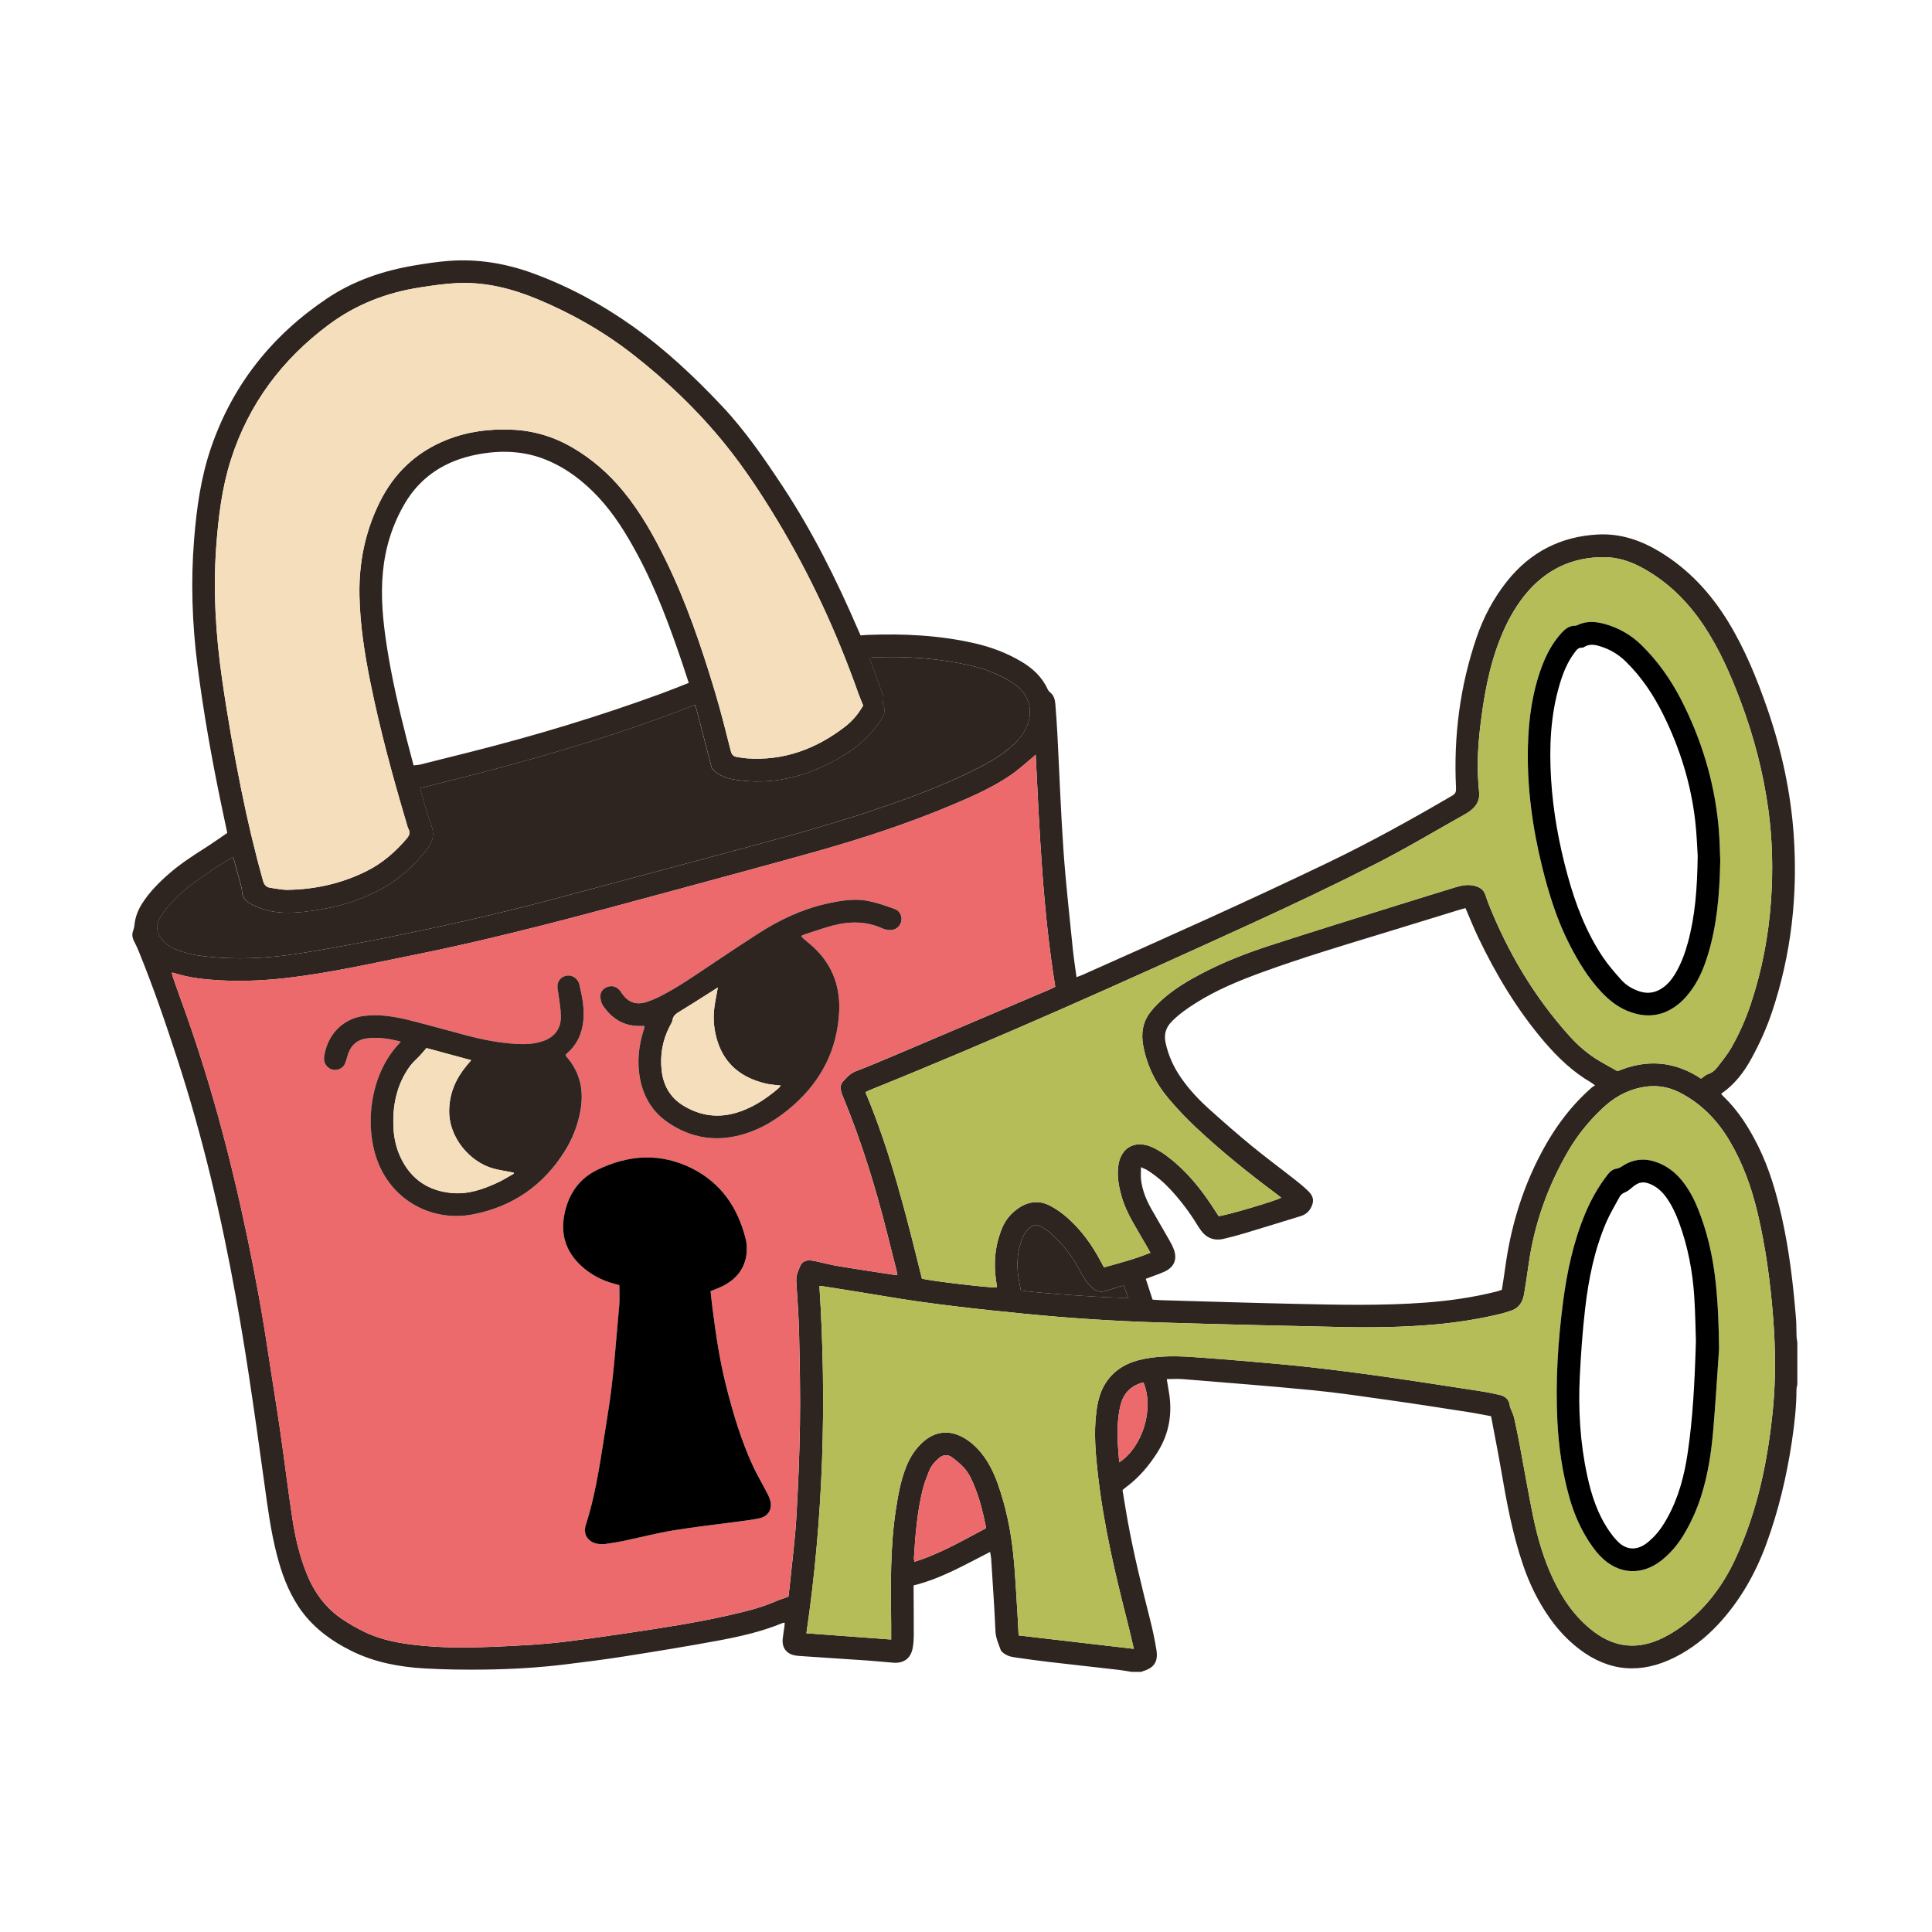 <svg width="60" height="60" viewBox="0 0 60 60" fill="none" xmlns="http://www.w3.org/2000/svg">
<path d="M55.818 41.686C55.818 42.122 55.818 42.556 55.818 42.992C55.809 43.047 55.791 43.102 55.791 43.157C55.79 43.697 55.728 44.231 55.649 44.763C55.486 45.851 55.233 46.918 54.854 47.952C54.515 48.875 54.037 49.715 53.366 50.439C52.972 50.863 52.523 51.215 52.007 51.473C50.969 51.991 49.975 51.925 49.043 51.212C48.686 50.939 48.383 50.613 48.124 50.245C47.769 49.742 47.502 49.193 47.303 48.611C46.97 47.638 46.786 46.632 46.613 45.623C46.519 45.077 46.41 44.533 46.306 43.981C46.057 43.936 45.822 43.887 45.585 43.851C44.778 43.726 43.97 43.599 43.16 43.485C42.361 43.372 41.563 43.253 40.761 43.174C39.423 43.043 38.082 42.941 36.743 42.831C36.58 42.817 36.414 42.829 36.235 42.829C36.257 42.963 36.275 43.081 36.296 43.198C36.417 43.872 36.318 44.509 35.952 45.093C35.685 45.518 35.365 45.896 34.957 46.195C34.926 46.218 34.898 46.245 34.861 46.277C34.916 46.606 34.967 46.934 35.026 47.26C35.212 48.273 35.456 49.272 35.71 50.27C35.791 50.59 35.862 50.915 35.914 51.242C35.973 51.611 35.837 51.802 35.483 51.904C35.472 51.907 35.463 51.916 35.453 51.921C35.35 51.921 35.247 51.921 35.144 51.921C35.01 51.9 34.876 51.875 34.741 51.859C34.014 51.775 33.285 51.696 32.558 51.611C32.217 51.571 31.877 51.523 31.538 51.474C31.447 51.461 31.353 51.445 31.274 51.405C31.196 51.365 31.099 51.304 31.074 51.232C31.009 51.046 30.924 50.87 30.915 50.66C30.882 49.906 30.828 49.153 30.781 48.399C30.777 48.338 30.762 48.277 30.749 48.196C29.97 48.592 29.228 49.026 28.373 49.236C28.373 49.301 28.373 49.364 28.373 49.425C28.375 49.883 28.38 50.341 28.378 50.799C28.377 50.923 28.368 51.05 28.346 51.174C28.287 51.503 28.069 51.664 27.733 51.636C27.465 51.614 27.198 51.587 26.93 51.568C26.256 51.521 25.583 51.478 24.909 51.433C24.846 51.429 24.783 51.425 24.721 51.416C24.431 51.375 24.279 51.182 24.308 50.89C24.321 50.765 24.345 50.641 24.361 50.516C24.366 50.478 24.366 50.438 24.369 50.394C24.342 50.397 24.325 50.396 24.31 50.402C23.656 50.673 22.969 50.828 22.277 50.955C21.321 51.132 20.362 51.288 19.401 51.439C18.792 51.535 18.179 51.614 17.566 51.688C16.736 51.79 15.901 51.839 15.066 51.85C14.431 51.858 13.795 51.851 13.161 51.813C12.387 51.767 11.628 51.623 10.923 51.275C10.257 50.945 9.674 50.512 9.26 49.88C8.936 49.385 8.74 48.839 8.594 48.27C8.413 47.564 8.316 46.845 8.218 46.125C8.059 44.969 7.896 43.814 7.721 42.66C7.6 41.863 7.468 41.067 7.324 40.274C6.872 37.772 6.294 35.3 5.505 32.882C5.139 31.757 4.755 30.637 4.307 29.54C4.264 29.434 4.215 29.331 4.163 29.23C4.108 29.122 4.092 29.015 4.136 28.899C4.156 28.847 4.17 28.79 4.175 28.734C4.198 28.483 4.286 28.257 4.422 28.047C4.654 27.687 4.954 27.389 5.275 27.112C5.601 26.83 5.959 26.595 6.322 26.364C6.573 26.206 6.814 26.034 7.058 25.868C6.99 25.543 6.925 25.242 6.862 24.94C6.569 23.528 6.317 22.109 6.134 20.679C5.967 19.369 5.922 18.056 6.029 16.739C6.107 15.773 6.24 14.817 6.557 13.895C7.226 11.948 8.443 10.423 10.144 9.277C10.977 8.716 11.903 8.405 12.883 8.241C13.233 8.183 13.585 8.129 13.938 8.102C14.841 8.034 15.717 8.181 16.566 8.493C17.662 8.896 18.682 9.447 19.634 10.122C20.661 10.849 21.572 11.707 22.433 12.622C23.15 13.386 23.738 14.243 24.312 15.113C25.229 16.502 25.969 17.985 26.628 19.511C26.66 19.583 26.692 19.656 26.727 19.734C26.809 19.727 26.882 19.72 26.956 19.717C28.076 19.674 29.187 19.729 30.282 19.981C30.782 20.096 31.256 20.275 31.699 20.534C32.058 20.743 32.355 21.012 32.532 21.397C32.548 21.432 32.571 21.469 32.602 21.492C32.727 21.588 32.764 21.723 32.775 21.869C32.798 22.171 32.822 22.474 32.837 22.777C32.9 23.983 32.942 25.19 33.026 26.394C33.097 27.415 33.213 28.433 33.315 29.452C33.345 29.747 33.391 30.04 33.432 30.347C33.503 30.32 33.557 30.302 33.608 30.28C36.169 29.139 38.729 27.999 41.255 26.783C42.571 26.149 43.846 25.444 45.105 24.706C45.208 24.645 45.224 24.579 45.218 24.47C45.14 22.87 45.339 21.307 45.859 19.789C46.074 19.162 46.383 18.581 46.795 18.061C47.517 17.147 48.47 16.658 49.631 16.599C50.326 16.564 50.96 16.779 51.552 17.139C52.438 17.677 53.118 18.412 53.658 19.288C54.185 20.146 54.562 21.072 54.89 22.02C55.326 23.286 55.611 24.586 55.705 25.923C55.836 27.798 55.63 29.636 55.033 31.424C54.866 31.924 54.648 32.404 54.396 32.866C54.162 33.297 53.869 33.682 53.451 33.969C53.478 34.001 53.499 34.027 53.522 34.049C53.983 34.491 54.316 35.022 54.599 35.589C54.951 36.296 55.166 37.047 55.338 37.813C55.57 38.849 55.691 39.9 55.777 40.955C55.791 41.132 55.786 41.31 55.793 41.487C55.793 41.554 55.808 41.62 55.818 41.686ZM55.06 43.757C55.152 42.815 55.139 41.87 55.067 40.927C54.981 39.825 54.836 38.732 54.58 37.655C54.393 36.87 54.123 36.12 53.711 35.425C53.332 34.787 52.832 34.271 52.165 33.929C51.778 33.731 51.372 33.683 50.948 33.775C50.487 33.874 50.097 34.104 49.759 34.425C49.349 34.813 48.995 35.246 48.71 35.734C48.068 36.834 47.648 38.011 47.472 39.274C47.429 39.58 47.382 39.885 47.332 40.19C47.289 40.445 47.163 40.636 46.9 40.714C46.817 40.738 46.737 40.768 46.654 40.79C45.964 40.96 45.264 41.07 44.556 41.133C43.592 41.219 42.623 41.232 41.657 41.212C39.769 41.172 37.881 41.127 35.993 41.07C34.603 41.027 33.215 40.938 31.831 40.801C30.356 40.655 28.883 40.497 27.422 40.246C26.79 40.138 26.157 40.042 25.524 39.941C25.505 39.937 25.483 39.941 25.448 39.941C25.679 43.557 25.569 47.147 25.044 50.722C25.931 50.788 26.795 50.852 27.676 50.916C27.676 50.754 27.678 50.612 27.676 50.47C27.662 49.256 27.64 48.043 27.829 46.838C27.897 46.402 27.976 45.969 28.14 45.557C28.265 45.244 28.442 44.967 28.703 44.748C29.06 44.451 29.475 44.408 29.886 44.626C30.117 44.748 30.308 44.92 30.472 45.121C30.706 45.408 30.866 45.738 30.989 46.084C31.236 46.783 31.388 47.507 31.465 48.241C31.537 48.929 31.564 49.622 31.61 50.312C31.619 50.465 31.625 50.618 31.634 50.789C32.824 50.928 33.998 51.065 35.212 51.206C35.143 50.914 35.087 50.658 35.022 50.404C34.632 48.885 34.275 47.361 34.097 45.799C34.024 45.156 33.966 44.512 34.046 43.864C34.088 43.526 34.164 43.2 34.361 42.913C34.644 42.5 35.053 42.294 35.531 42.201C36.059 42.097 36.59 42.11 37.122 42.149C37.647 42.189 38.172 42.225 38.697 42.271C39.375 42.331 40.054 42.388 40.73 42.464C41.475 42.548 42.218 42.643 42.96 42.749C43.963 42.892 44.962 43.048 45.964 43.201C46.167 43.232 46.369 43.274 46.57 43.319C46.754 43.361 46.874 43.47 46.891 43.671C46.895 43.709 46.917 43.745 46.931 43.781C46.963 43.867 47.006 43.949 47.025 44.037C47.088 44.322 47.146 44.607 47.2 44.894C47.339 45.63 47.463 46.369 47.614 47.102C47.751 47.758 47.936 48.401 48.222 49.011C48.527 49.663 48.926 50.243 49.508 50.68C50.185 51.188 50.905 51.233 51.654 50.859C51.853 50.761 52.045 50.642 52.224 50.511C52.97 49.962 53.509 49.242 53.894 48.41C54.578 46.936 54.904 45.366 55.06 43.757ZM55 27.977C55.067 27.026 55.046 26.078 54.916 25.133C54.756 23.973 54.46 22.846 54.046 21.751C53.744 20.951 53.404 20.172 52.931 19.456C52.431 18.698 51.806 18.073 51.003 17.635C50.641 17.438 50.258 17.309 49.843 17.304C48.813 17.29 47.979 17.701 47.339 18.502C47.031 18.889 46.798 19.323 46.612 19.781C46.239 20.696 46.076 21.659 45.962 22.633C45.887 23.283 45.866 23.935 45.934 24.586C45.964 24.874 45.839 25.056 45.626 25.206C45.593 25.229 45.56 25.252 45.525 25.271C44.586 25.797 43.663 26.352 42.705 26.838C41.42 27.491 40.117 28.109 38.806 28.708C34.91 30.491 31.002 32.245 27.028 33.848C26.982 33.866 26.938 33.89 26.877 33.919C27.666 35.797 28.149 37.756 28.631 39.711C28.919 39.784 30.79 40.003 30.95 39.982C30.952 39.967 30.958 39.951 30.956 39.934C30.951 39.889 30.944 39.843 30.937 39.798C30.848 39.226 30.9 38.669 31.123 38.132C31.228 37.881 31.396 37.683 31.616 37.529C31.935 37.305 32.276 37.267 32.62 37.449C32.805 37.547 32.981 37.671 33.139 37.809C33.577 38.195 33.916 38.662 34.187 39.178C34.218 39.237 34.251 39.296 34.285 39.359C34.777 39.224 35.255 39.096 35.725 38.905C35.691 38.842 35.665 38.792 35.637 38.743C35.483 38.476 35.324 38.211 35.172 37.941C35.025 37.682 34.902 37.411 34.822 37.123C34.736 36.812 34.683 36.497 34.734 36.173C34.816 35.652 35.226 35.413 35.718 35.6C35.824 35.64 35.926 35.696 36.024 35.755C36.117 35.81 36.204 35.875 36.291 35.942C36.845 36.364 37.275 36.896 37.654 37.473C37.72 37.573 37.785 37.673 37.846 37.767C38.044 37.76 39.66 37.282 39.788 37.194C39.732 37.151 39.679 37.108 39.625 37.067C38.77 36.431 37.941 35.763 37.163 35.035C36.85 34.743 36.553 34.43 36.278 34.102C35.885 33.636 35.624 33.098 35.506 32.494C35.431 32.111 35.481 31.748 35.722 31.435C35.854 31.264 36.012 31.11 36.177 30.97C36.518 30.68 36.903 30.452 37.298 30.244C37.988 29.879 38.714 29.598 39.454 29.358C40.792 28.924 42.136 28.508 43.478 28.087C44.045 27.909 44.614 27.736 45.182 27.56C45.398 27.494 45.61 27.45 45.838 27.522C45.983 27.567 46.078 27.646 46.128 27.785C46.159 27.872 46.185 27.96 46.218 28.044C46.821 29.563 47.641 30.95 48.736 32.168C49.012 32.476 49.324 32.745 49.683 32.955C49.865 33.062 50.05 33.163 50.234 33.266C51.145 32.882 52.014 32.956 52.828 33.498C52.912 33.441 52.967 33.381 53.034 33.361C53.155 33.322 53.251 33.249 53.323 33.155C53.481 32.952 53.645 32.751 53.771 32.53C54.018 32.097 54.219 31.641 54.376 31.167C54.721 30.131 54.923 29.067 55 27.977ZM49.535 33.709C49.477 33.665 49.448 33.639 49.415 33.62C48.844 33.288 48.376 32.84 47.949 32.339C47.108 31.351 46.45 30.25 45.894 29.083C45.76 28.8 45.644 28.508 45.512 28.202C45.447 28.22 45.392 28.233 45.338 28.25C44.578 28.483 43.819 28.719 43.059 28.95C41.774 29.342 40.486 29.726 39.223 30.184C38.502 30.446 37.792 30.735 37.14 31.147C36.873 31.315 36.616 31.495 36.393 31.72C36.21 31.904 36.142 32.118 36.197 32.378C36.283 32.782 36.452 33.148 36.686 33.484C36.942 33.852 37.251 34.176 37.584 34.473C38.006 34.851 38.432 35.226 38.87 35.585C39.316 35.951 39.781 36.294 40.236 36.652C40.38 36.765 40.522 36.882 40.65 37.012C40.807 37.173 40.812 37.334 40.701 37.528C40.627 37.655 40.521 37.73 40.383 37.771C39.82 37.943 39.258 38.118 38.694 38.288C38.464 38.357 38.232 38.42 37.998 38.474C37.699 38.542 37.458 38.445 37.282 38.192C37.239 38.131 37.198 38.069 37.16 38.005C36.925 37.624 36.654 37.27 36.35 36.941C36.139 36.714 35.904 36.515 35.642 36.348C35.583 36.31 35.514 36.286 35.434 36.248C35.434 36.399 35.422 36.524 35.437 36.646C35.476 36.962 35.593 37.255 35.748 37.531C35.933 37.859 36.127 38.184 36.313 38.512C36.367 38.606 36.418 38.703 36.455 38.804C36.564 39.099 36.47 39.338 36.192 39.479C36.095 39.527 35.99 39.561 35.89 39.601C35.79 39.639 35.689 39.676 35.583 39.716C35.654 39.934 35.721 40.139 35.794 40.361C35.874 40.366 35.971 40.376 36.067 40.379C37.445 40.418 38.823 40.462 40.202 40.492C41.564 40.523 42.925 40.554 44.286 40.452C45.023 40.396 45.752 40.291 46.47 40.111C46.529 40.097 46.587 40.074 46.642 40.056C46.679 39.814 46.717 39.588 46.747 39.361C46.907 38.178 47.237 37.049 47.775 35.98C48.2 35.137 48.733 34.382 49.449 33.761C49.47 33.742 49.498 33.73 49.535 33.709ZM34.759 45.414C35.492 44.934 35.851 43.731 35.509 42.932C35.14 43.024 34.9 43.251 34.804 43.62C34.711 43.983 34.698 44.354 34.711 44.726C34.718 44.952 34.742 45.178 34.759 45.414ZM35.037 40.298C34.994 40.179 34.952 40.061 34.904 39.927C34.847 39.939 34.808 39.942 34.771 39.953C34.629 39.997 34.488 40.045 34.346 40.089C34.179 40.141 34.042 40.107 33.908 39.982C33.748 39.834 33.641 39.658 33.542 39.47C33.311 39.031 33.017 38.638 32.643 38.309C32.541 38.22 32.422 38.149 32.305 38.077C32.214 38.02 32.12 38.038 32.031 38.096C31.891 38.188 31.8 38.315 31.742 38.47C31.6 38.848 31.567 39.237 31.623 39.635C31.644 39.786 31.677 39.934 31.703 40.074C32.143 40.158 34.826 40.338 35.037 40.298ZM32.588 30.733C32.649 30.707 32.708 30.675 32.772 30.644C32.385 28.26 32.285 25.866 32.164 23.436C32.11 23.486 32.087 23.509 32.062 23.529C31.836 23.714 31.622 23.915 31.382 24.078C30.82 24.458 30.202 24.733 29.58 24.995C28.212 25.571 26.805 26.034 25.379 26.436C23.887 26.855 22.39 27.258 20.894 27.663C18.239 28.381 15.586 29.107 12.887 29.651C11.57 29.916 10.258 30.215 8.92 30.37C8.231 30.45 7.54 30.483 6.847 30.446C6.355 30.419 5.865 30.369 5.393 30.213C5.379 30.208 5.362 30.212 5.334 30.212C5.347 30.258 5.354 30.296 5.366 30.332C5.441 30.548 5.515 30.764 5.594 30.98C6.483 33.395 7.147 35.873 7.674 38.39C7.926 39.594 8.149 40.803 8.33 42.02C8.448 42.812 8.581 43.602 8.696 44.394C8.83 45.317 8.941 46.243 9.081 47.165C9.169 47.748 9.304 48.322 9.525 48.872C9.759 49.455 10.116 49.944 10.643 50.294C10.862 50.438 11.091 50.572 11.328 50.684C11.97 50.989 12.663 51.077 13.361 51.129C14.001 51.177 14.642 51.171 15.283 51.144C16.101 51.109 16.919 51.07 17.731 50.963C18.32 50.886 18.91 50.804 19.498 50.715C20.539 50.558 21.58 50.404 22.607 50.17C23.109 50.056 23.61 49.939 24.085 49.733C24.209 49.678 24.34 49.638 24.486 49.584C24.505 49.42 24.529 49.234 24.548 49.047C24.611 48.409 24.694 47.773 24.731 47.133C24.787 46.168 24.828 45.201 24.843 44.234C24.858 43.308 24.838 42.38 24.817 41.453C24.805 40.899 24.766 40.344 24.73 39.791C24.719 39.609 24.791 39.455 24.86 39.3C24.908 39.196 25.011 39.142 25.128 39.142C25.2 39.142 25.274 39.157 25.347 39.172C25.576 39.221 25.804 39.283 26.034 39.321C26.604 39.416 27.176 39.501 27.747 39.588C27.779 39.593 27.813 39.592 27.869 39.595C27.858 39.534 27.853 39.495 27.843 39.457C27.747 39.074 27.649 38.692 27.553 38.309C27.188 36.86 26.75 35.434 26.177 34.052C26.155 33.999 26.134 33.946 26.121 33.89C26.097 33.785 26.101 33.678 26.173 33.596C26.288 33.464 26.404 33.335 26.58 33.267C27.002 33.105 27.419 32.93 27.835 32.753C29.419 32.081 31.004 31.407 32.588 30.733ZM31.841 22.657C32.119 22.139 31.99 21.588 31.509 21.249C31.425 21.19 31.337 21.138 31.247 21.087C30.901 20.892 30.529 20.759 30.143 20.67C29.156 20.443 28.154 20.375 27.143 20.414C27.103 20.415 27.064 20.422 27.001 20.428C27.131 20.781 27.25 21.115 27.375 21.446C27.418 21.56 27.458 21.67 27.42 21.795C27.412 21.824 27.418 21.865 27.432 21.893C27.515 22.059 27.461 22.2 27.37 22.343C27.062 22.828 26.646 23.195 26.158 23.487C25.193 24.064 24.163 24.367 23.03 24.241C22.721 24.206 22.416 24.155 22.174 23.933C22.14 23.901 22.107 23.858 22.095 23.813C21.944 23.238 21.796 22.662 21.647 22.087C21.631 22.023 21.608 21.961 21.586 21.89C18.799 22.985 15.938 23.767 13.055 24.474C13.055 24.49 13.051 24.507 13.056 24.523C13.166 24.89 13.255 25.265 13.394 25.62C13.501 25.892 13.447 26.12 13.294 26.328C12.856 26.922 12.306 27.387 11.64 27.714C10.938 28.059 10.19 28.24 9.417 28.32C9.023 28.36 8.626 28.365 8.241 28.255C8.072 28.206 7.907 28.136 7.754 28.051C7.609 27.971 7.519 27.837 7.515 27.659C7.513 27.608 7.5 27.558 7.487 27.507C7.419 27.253 7.35 26.999 7.28 26.746C7.269 26.705 7.252 26.665 7.237 26.623C6.809 26.851 5.994 27.407 5.673 27.699C5.509 27.85 5.352 28.009 5.204 28.176C5.11 28.281 5.03 28.403 4.96 28.526C4.834 28.749 4.862 28.965 5.022 29.165C5.124 29.293 5.251 29.388 5.399 29.456C5.699 29.593 6.017 29.66 6.342 29.698C7.333 29.815 8.321 29.764 9.302 29.61C10.099 29.485 10.892 29.338 11.683 29.182C13.529 28.819 15.365 28.409 17.184 27.925C19.229 27.381 21.27 26.829 23.314 26.282C24.729 25.903 26.138 25.509 27.522 25.027C28.484 24.693 29.436 24.333 30.345 23.868C30.681 23.696 31.011 23.513 31.307 23.274C31.518 23.1 31.709 22.904 31.841 22.657ZM30.616 47.463C30.613 47.421 30.615 47.398 30.61 47.376C30.526 46.972 30.43 46.572 30.275 46.189C30.19 45.976 30.1 45.763 29.944 45.592C29.829 45.467 29.697 45.355 29.56 45.255C29.423 45.155 29.281 45.178 29.152 45.29C29.025 45.4 28.916 45.527 28.855 45.683C28.78 45.874 28.703 46.067 28.654 46.265C28.484 46.962 28.425 47.675 28.383 48.39C28.382 48.421 28.39 48.453 28.397 48.504C29.192 48.255 29.892 47.845 30.616 47.463ZM26.806 21.91C26.753 21.777 26.7 21.657 26.656 21.534C25.995 19.662 25.168 17.867 24.143 16.166C23.649 15.347 23.124 14.547 22.523 13.803C21.675 12.753 20.702 11.825 19.638 10.995C18.735 10.292 17.745 9.731 16.689 9.291C15.888 8.958 15.059 8.75 14.185 8.793C13.803 8.811 13.423 8.868 13.044 8.927C12.01 9.086 11.062 9.451 10.214 10.08C8.759 11.161 7.725 12.543 7.171 14.273C6.89 15.151 6.782 16.06 6.715 16.974C6.615 18.344 6.699 19.707 6.893 21.065C7.059 22.231 7.264 23.392 7.497 24.547C7.688 25.489 7.908 26.424 8.167 27.349C8.205 27.486 8.272 27.556 8.405 27.573C8.58 27.596 8.756 27.638 8.931 27.635C9.789 27.623 10.609 27.439 11.381 27.055C11.871 26.812 12.272 26.461 12.627 26.048C12.711 25.951 12.746 25.861 12.684 25.741C12.655 25.686 12.641 25.623 12.624 25.562C12.193 24.114 11.798 22.658 11.498 21.177C11.321 20.295 11.182 19.41 11.163 18.507C11.141 17.487 11.336 16.517 11.788 15.6C12.238 14.69 12.927 14.037 13.873 13.659C14.529 13.398 15.209 13.313 15.91 13.345C16.581 13.375 17.202 13.563 17.781 13.902C18.387 14.255 18.905 14.709 19.349 15.248C19.895 15.909 20.311 16.653 20.686 17.421C21.318 18.715 21.778 20.075 22.193 21.45C22.38 22.068 22.536 22.695 22.695 23.322C22.726 23.445 22.786 23.496 22.898 23.512C22.994 23.525 23.09 23.544 23.187 23.551C24.334 23.635 25.337 23.263 26.235 22.574C26.474 22.392 26.663 22.163 26.806 21.91ZM21.39 21.208C21.323 21.002 21.263 20.817 21.201 20.634C20.805 19.463 20.38 18.303 19.791 17.211C19.449 16.575 19.072 15.962 18.575 15.431C18.119 14.946 17.601 14.546 16.983 14.289C16.278 13.995 15.543 13.974 14.807 14.117C13.847 14.304 13.071 14.784 12.567 15.644C12.183 16.3 11.963 17.011 11.891 17.769C11.817 18.544 11.896 19.312 12.014 20.076C12.163 21.044 12.386 21.996 12.627 22.944C12.696 23.215 12.768 23.484 12.844 23.77C12.92 23.76 12.988 23.759 13.053 23.743C13.58 23.612 14.107 23.48 14.633 23.347C16.641 22.839 18.622 22.242 20.568 21.528C20.835 21.429 21.099 21.322 21.39 21.208Z" fill="#2E2521"/>
<path d="M55.067 40.927C55.139 41.87 55.152 42.814 55.06 43.756C54.904 45.366 54.578 46.935 53.894 48.411C53.508 49.243 52.969 49.963 52.224 50.512C52.045 50.643 51.853 50.762 51.654 50.861C50.905 51.234 50.185 51.189 49.508 50.681C48.926 50.244 48.527 49.664 48.222 49.013C47.936 48.403 47.751 47.76 47.614 47.103C47.463 46.37 47.338 45.631 47.2 44.895C47.145 44.609 47.088 44.322 47.025 44.038C47.006 43.95 46.963 43.867 46.931 43.782C46.917 43.746 46.894 43.711 46.891 43.672C46.874 43.471 46.754 43.363 46.57 43.32C46.369 43.275 46.167 43.234 45.964 43.203C44.963 43.049 43.963 42.893 42.96 42.75C42.218 42.644 41.475 42.549 40.73 42.465C40.054 42.389 39.375 42.332 38.697 42.273C38.173 42.227 37.647 42.19 37.122 42.151C36.59 42.111 36.059 42.098 35.531 42.202C35.053 42.296 34.644 42.501 34.361 42.914C34.164 43.2 34.088 43.527 34.046 43.866C33.965 44.513 34.024 45.156 34.097 45.8C34.275 47.362 34.632 48.887 35.022 50.406C35.087 50.66 35.143 50.916 35.212 51.208C33.998 51.066 32.824 50.929 31.634 50.791C31.625 50.619 31.619 50.466 31.61 50.314C31.564 49.623 31.537 48.93 31.465 48.242C31.388 47.508 31.236 46.785 30.989 46.085C30.866 45.738 30.707 45.41 30.472 45.122C30.308 44.92 30.117 44.75 29.886 44.627C29.475 44.408 29.06 44.452 28.703 44.75C28.442 44.968 28.265 45.245 28.14 45.558C27.976 45.97 27.896 46.403 27.828 46.839C27.64 48.044 27.662 49.258 27.676 50.471C27.678 50.613 27.676 50.755 27.676 50.918C26.795 50.853 25.931 50.789 25.044 50.724C25.569 47.147 25.679 43.559 25.448 39.942C25.484 39.942 25.504 39.939 25.524 39.942C26.156 40.043 26.79 40.139 27.421 40.248C28.883 40.499 30.356 40.656 31.831 40.802C33.215 40.94 34.603 41.029 35.993 41.071C37.88 41.129 39.769 41.173 41.657 41.213C42.624 41.233 43.591 41.22 44.556 41.135C45.264 41.072 45.964 40.962 46.654 40.791C46.737 40.77 46.817 40.739 46.9 40.715C47.162 40.638 47.289 40.447 47.332 40.191C47.382 39.886 47.43 39.581 47.472 39.275C47.648 38.012 48.068 36.834 48.709 35.735C48.995 35.247 49.349 34.815 49.759 34.427C50.097 34.105 50.487 33.876 50.948 33.776C51.372 33.684 51.778 33.733 52.165 33.931C52.832 34.272 53.333 34.788 53.711 35.426C54.123 36.121 54.393 36.871 54.58 37.656C54.836 38.732 54.981 39.825 55.067 40.927ZM53.387 41.891C53.378 41.185 53.356 40.482 53.277 39.781C53.19 38.999 53.017 38.237 52.718 37.507C52.592 37.198 52.434 36.907 52.22 36.649C52.012 36.396 51.759 36.206 51.449 36.095C51.068 35.957 50.708 35.997 50.37 36.225C50.324 36.256 50.27 36.283 50.217 36.292C50.088 36.312 49.999 36.384 49.924 36.483C49.637 36.857 49.406 37.264 49.225 37.7C48.863 38.573 48.667 39.49 48.544 40.421C48.382 41.654 48.304 42.893 48.366 44.137C48.406 44.944 48.521 45.742 48.743 46.522C48.897 47.065 49.127 47.574 49.457 48.035C49.533 48.141 49.616 48.245 49.708 48.339C50.261 48.903 50.99 48.946 51.608 48.453C51.884 48.232 52.108 47.966 52.289 47.664C52.517 47.285 52.697 46.883 52.831 46.462C53.038 45.81 53.142 45.136 53.202 44.458C53.277 43.603 53.327 42.747 53.387 41.891Z" fill="#B4BD57"/>
<path d="M54.916 25.133C55.046 26.077 55.067 27.025 55 27.976C54.923 29.066 54.721 30.131 54.377 31.168C54.22 31.641 54.02 32.097 53.773 32.53C53.646 32.752 53.481 32.953 53.325 33.156C53.252 33.25 53.157 33.323 53.035 33.361C52.968 33.382 52.913 33.441 52.829 33.499C52.014 32.956 51.147 32.883 50.235 33.267C50.052 33.164 49.867 33.062 49.685 32.956C49.325 32.746 49.014 32.477 48.737 32.169C47.643 30.95 46.822 29.564 46.22 28.045C46.186 27.959 46.16 27.872 46.129 27.786C46.079 27.647 45.985 27.567 45.839 27.522C45.611 27.451 45.399 27.494 45.184 27.561C44.616 27.736 44.047 27.909 43.479 28.087C42.137 28.508 40.793 28.925 39.456 29.358C38.715 29.598 37.989 29.879 37.299 30.244C36.904 30.453 36.52 30.681 36.178 30.971C36.014 31.11 35.855 31.264 35.724 31.435C35.483 31.747 35.432 32.112 35.507 32.495C35.624 33.097 35.887 33.636 36.279 34.103C36.554 34.43 36.851 34.743 37.164 35.035C37.943 35.763 38.77 36.432 39.626 37.068C39.681 37.108 39.733 37.151 39.789 37.194C39.661 37.283 38.046 37.761 37.847 37.767C37.786 37.673 37.721 37.573 37.656 37.473C37.277 36.896 36.846 36.364 36.292 35.942C36.206 35.877 36.118 35.811 36.025 35.755C35.927 35.697 35.825 35.642 35.719 35.601C35.227 35.413 34.817 35.653 34.735 36.173C34.684 36.497 34.737 36.812 34.824 37.123C34.903 37.412 35.027 37.682 35.173 37.942C35.325 38.211 35.483 38.477 35.638 38.744C35.667 38.793 35.692 38.842 35.727 38.905C35.257 39.097 34.778 39.224 34.286 39.359C34.253 39.296 34.219 39.238 34.188 39.178C33.917 38.662 33.578 38.196 33.14 37.81C32.983 37.671 32.806 37.547 32.621 37.449C32.277 37.267 31.936 37.305 31.617 37.529C31.397 37.683 31.229 37.882 31.125 38.132C30.901 38.67 30.849 39.227 30.939 39.799C30.946 39.844 30.953 39.889 30.958 39.935C30.959 39.95 30.953 39.967 30.951 39.983C30.791 40.003 28.921 39.784 28.632 39.711C28.15 37.757 27.668 35.797 26.878 33.919C26.94 33.89 26.983 33.867 27.029 33.848C31.004 32.246 34.912 30.491 38.808 28.709C40.118 28.109 41.421 27.49 42.706 26.838C43.664 26.351 44.588 25.797 45.526 25.272C45.561 25.252 45.594 25.23 45.627 25.206C45.842 25.055 45.965 24.874 45.935 24.587C45.868 23.936 45.888 23.283 45.964 22.633C46.077 21.66 46.24 20.696 46.613 19.781C46.8 19.323 47.032 18.89 47.341 18.503C47.981 17.701 48.814 17.29 49.845 17.304C50.259 17.31 50.642 17.438 51.005 17.636C51.808 18.073 52.432 18.698 52.932 19.456C53.405 20.172 53.745 20.952 54.047 21.751C54.459 22.846 54.756 23.972 54.916 25.133ZM53.424 26.726C53.413 26.49 53.409 26.066 53.369 25.645C53.237 24.257 52.836 22.944 52.195 21.707C51.874 21.089 51.476 20.526 50.977 20.036C50.654 19.721 50.277 19.504 49.844 19.382C49.558 19.301 49.27 19.279 48.989 19.414C48.968 19.424 48.946 19.435 48.924 19.434C48.717 19.428 48.585 19.553 48.462 19.692C48.206 19.985 48.025 20.321 47.888 20.682C47.589 21.473 47.475 22.299 47.451 23.138C47.413 24.433 47.587 25.706 47.901 26.96C48.107 27.783 48.358 28.59 48.748 29.348C49.017 29.869 49.318 30.367 49.721 30.797C49.954 31.046 50.213 31.259 50.531 31.392C51.123 31.64 51.675 31.568 52.166 31.15C52.312 31.026 52.439 30.872 52.55 30.715C52.776 30.394 52.922 30.033 53.036 29.659C53.31 28.764 53.402 27.844 53.424 26.726Z" fill="#B4BD57"/>
<path d="M53.369 25.645C53.409 26.066 53.413 26.491 53.424 26.726C53.403 27.844 53.311 28.764 53.038 29.658C52.923 30.032 52.777 30.394 52.551 30.714C52.44 30.871 52.314 31.025 52.167 31.149C51.677 31.568 51.125 31.639 50.532 31.391C50.215 31.259 49.955 31.046 49.722 30.797C49.319 30.366 49.018 29.868 48.75 29.347C48.36 28.59 48.108 27.783 47.902 26.96C47.589 25.704 47.415 24.432 47.452 23.137C47.476 22.298 47.591 21.473 47.89 20.682C48.027 20.32 48.206 19.984 48.463 19.692C48.586 19.552 48.719 19.427 48.925 19.433C48.947 19.434 48.97 19.423 48.99 19.413C49.271 19.278 49.558 19.301 49.846 19.381C50.277 19.503 50.656 19.72 50.978 20.035C51.477 20.525 51.876 21.089 52.197 21.707C52.836 22.945 53.237 24.257 53.369 25.645ZM52.724 26.58C52.708 26.342 52.695 25.918 52.647 25.498C52.514 24.34 52.172 23.241 51.656 22.197C51.355 21.589 50.983 21.028 50.495 20.55C50.275 20.333 50.02 20.176 49.726 20.081C49.548 20.023 49.373 19.983 49.198 20.093C49.179 20.105 49.154 20.115 49.133 20.114C49.017 20.105 48.961 20.186 48.901 20.265C48.676 20.561 48.542 20.9 48.437 21.252C48.15 22.215 48.11 23.201 48.17 24.193C48.232 25.207 48.414 26.201 48.682 27.18C48.928 28.079 49.256 28.942 49.776 29.721C49.944 29.971 50.145 30.2 50.346 30.427C50.491 30.59 50.677 30.704 50.887 30.779C51.17 30.88 51.427 30.835 51.664 30.657C51.819 30.543 51.934 30.394 52.031 30.231C52.207 29.933 52.327 29.612 52.417 29.28C52.642 28.456 52.709 27.614 52.724 26.58Z" fill="black"/>
<path d="M53.277 39.781C53.356 40.482 53.378 41.184 53.387 41.891C53.326 42.747 53.277 43.603 53.202 44.458C53.142 45.136 53.038 45.809 52.831 46.461C52.697 46.883 52.517 47.284 52.289 47.663C52.108 47.964 51.884 48.232 51.608 48.452C50.99 48.945 50.261 48.902 49.708 48.338C49.616 48.245 49.533 48.141 49.457 48.034C49.127 47.573 48.897 47.065 48.743 46.521C48.521 45.741 48.406 44.944 48.366 44.136C48.304 42.892 48.383 41.653 48.544 40.42C48.666 39.488 48.863 38.573 49.225 37.699C49.406 37.263 49.636 36.857 49.924 36.482C50 36.383 50.088 36.311 50.217 36.291C50.27 36.282 50.324 36.255 50.37 36.224C50.708 35.997 51.068 35.956 51.449 36.094C51.758 36.205 52.012 36.395 52.22 36.648C52.433 36.907 52.592 37.197 52.718 37.506C53.017 38.237 53.19 38.999 53.277 39.781ZM52.668 41.651C52.658 41.36 52.652 40.822 52.618 40.286C52.568 39.488 52.419 38.709 52.141 37.957C52.041 37.688 51.921 37.43 51.754 37.195C51.633 37.024 51.486 36.883 51.295 36.792C51.046 36.674 50.892 36.699 50.683 36.88C50.614 36.939 50.54 37 50.459 37.032C50.382 37.063 50.331 37.108 50.296 37.173C50.154 37.435 49.999 37.691 49.882 37.962C49.516 38.816 49.334 39.72 49.228 40.636C49.148 41.329 49.098 42.026 49.063 42.723C49.01 43.767 49.071 44.806 49.293 45.83C49.424 46.438 49.615 47.023 49.972 47.541C50.059 47.667 50.154 47.792 50.266 47.897C50.516 48.132 50.811 48.149 51.096 47.955C51.176 47.901 51.249 47.835 51.319 47.767C51.502 47.59 51.644 47.384 51.767 47.163C52.126 46.524 52.309 45.831 52.414 45.113C52.571 44.047 52.629 42.973 52.668 41.651Z" fill="black"/>
<path d="M35.509 42.934C35.85 43.732 35.491 44.935 34.759 45.416C34.742 45.179 34.718 44.953 34.711 44.727C34.698 44.355 34.711 43.984 34.804 43.621C34.9 43.252 35.14 43.025 35.509 42.934Z" fill="#EC6A6C"/>
<path d="M34.904 39.928C34.952 40.062 34.994 40.179 35.037 40.298C34.826 40.339 32.144 40.159 31.704 40.075C31.677 39.935 31.644 39.786 31.623 39.636C31.567 39.238 31.6 38.848 31.742 38.47C31.801 38.316 31.892 38.189 32.031 38.097C32.12 38.038 32.214 38.021 32.306 38.078C32.422 38.15 32.541 38.22 32.643 38.31C33.017 38.638 33.312 39.031 33.542 39.471C33.641 39.658 33.748 39.835 33.908 39.983C34.042 40.108 34.179 40.141 34.346 40.09C34.488 40.046 34.629 39.998 34.771 39.954C34.808 39.943 34.848 39.939 34.904 39.928Z" fill="#2E2521"/>
<path d="M32.772 30.643C32.708 30.675 32.649 30.706 32.587 30.732C31.003 31.406 29.419 32.081 27.834 32.752C27.417 32.929 27.001 33.104 26.579 33.266C26.403 33.334 26.288 33.463 26.171 33.595C26.099 33.677 26.096 33.785 26.12 33.889C26.132 33.945 26.154 33.998 26.175 34.051C26.749 35.434 27.186 36.859 27.551 38.309C27.648 38.691 27.745 39.074 27.842 39.456C27.852 39.494 27.857 39.534 27.868 39.594C27.812 39.591 27.778 39.592 27.745 39.587C27.174 39.5 26.603 39.415 26.033 39.321C25.802 39.282 25.575 39.22 25.346 39.172C25.274 39.156 25.2 39.141 25.126 39.141C25.009 39.141 24.906 39.195 24.859 39.299C24.79 39.454 24.717 39.608 24.729 39.79C24.764 40.344 24.804 40.898 24.816 41.453C24.836 42.379 24.856 43.307 24.842 44.233C24.827 45.2 24.785 46.166 24.73 47.132C24.692 47.772 24.61 48.408 24.546 49.046C24.527 49.233 24.504 49.419 24.485 49.584C24.337 49.637 24.208 49.677 24.083 49.732C23.609 49.938 23.108 50.055 22.605 50.169C21.578 50.403 20.537 50.558 19.497 50.715C18.908 50.803 18.319 50.885 17.729 50.962C16.917 51.068 16.099 51.108 15.282 51.143C14.64 51.17 14 51.175 13.36 51.128C12.661 51.076 11.968 50.988 11.326 50.684C11.09 50.571 10.861 50.437 10.642 50.293C10.114 49.943 9.758 49.454 9.524 48.871C9.303 48.321 9.168 47.746 9.08 47.164C8.94 46.242 8.829 45.316 8.695 44.394C8.579 43.601 8.445 42.812 8.328 42.019C8.148 40.802 7.925 39.593 7.673 38.389C7.146 35.872 6.482 33.394 5.593 30.979C5.514 30.764 5.44 30.548 5.365 30.331C5.352 30.295 5.345 30.258 5.333 30.211C5.36 30.211 5.378 30.207 5.392 30.212C5.864 30.367 6.353 30.418 6.845 30.445C7.539 30.483 8.23 30.449 8.919 30.369C10.257 30.215 11.568 29.916 12.886 29.65C15.584 29.106 18.238 28.38 20.893 27.662C22.389 27.257 23.886 26.854 25.377 26.435C26.804 26.033 28.211 25.57 29.578 24.994C30.201 24.732 30.819 24.457 31.38 24.077C31.621 23.914 31.835 23.713 32.06 23.529C32.086 23.508 32.108 23.485 32.163 23.436C32.285 25.866 32.385 28.26 32.772 30.643ZM27.985 28.626C28.027 28.468 27.953 28.291 27.789 28.231C27.527 28.135 27.26 28.043 26.988 27.986C26.536 27.891 26.089 27.97 25.645 28.071C24.887 28.243 24.198 28.573 23.549 28.99C23.068 29.299 22.591 29.615 22.116 29.934C21.608 30.275 21.106 30.626 20.562 30.91C20.405 30.992 20.242 31.066 20.075 31.118C19.748 31.221 19.508 31.13 19.313 30.852C19.284 30.81 19.257 30.764 19.221 30.729C19.123 30.634 19.004 30.602 18.873 30.646C18.735 30.692 18.645 30.794 18.644 30.936C18.643 31.034 18.67 31.146 18.723 31.226C18.994 31.631 19.366 31.868 19.869 31.863C19.916 31.863 19.964 31.863 20.008 31.863C20.012 31.89 20.015 31.897 20.013 31.901C20.002 31.94 19.989 31.978 19.978 32.017C19.84 32.472 19.787 32.934 19.859 33.407C19.953 34.013 20.234 34.514 20.743 34.86C21.438 35.333 22.202 35.467 23.018 35.244C23.649 35.071 24.189 34.728 24.671 34.295C25.519 33.534 25.997 32.586 26.06 31.442C26.108 30.573 25.804 29.851 25.126 29.295C25.064 29.244 25.002 29.193 24.942 29.14C24.922 29.122 24.906 29.099 24.881 29.071C24.917 29.052 24.939 29.036 24.965 29.027C25.264 28.931 25.56 28.824 25.864 28.744C26.386 28.607 26.904 28.605 27.409 28.835C27.474 28.866 27.552 28.878 27.625 28.882C27.803 28.892 27.942 28.788 27.985 28.626ZM23.592 47.149C23.866 47.087 23.997 46.858 23.918 46.588C23.887 46.485 23.835 46.387 23.786 46.291C23.659 46.048 23.518 45.812 23.402 45.563C23.019 44.741 22.761 43.875 22.542 42.998C22.35 42.232 22.236 41.45 22.133 40.667C22.108 40.476 22.09 40.284 22.07 40.099C22.214 40.039 22.344 39.994 22.465 39.931C22.846 39.733 23.106 39.439 23.177 39.002C23.208 38.818 23.2 38.635 23.154 38.456C22.911 37.508 22.404 36.753 21.516 36.299C20.524 35.791 19.524 35.857 18.546 36.335C18.005 36.598 17.68 37.05 17.545 37.637C17.395 38.289 17.552 38.849 18.045 39.307C18.34 39.582 18.687 39.762 19.075 39.867C19.129 39.882 19.183 39.897 19.236 39.912C19.236 40.138 19.252 40.345 19.233 40.549C19.125 41.693 19.058 42.841 18.868 43.977C18.678 45.11 18.551 46.254 18.196 47.354C18.098 47.656 18.272 47.906 18.586 47.948C18.659 47.958 18.736 47.96 18.809 47.95C19.006 47.92 19.204 47.889 19.4 47.848C19.904 47.743 20.402 47.611 20.91 47.528C21.598 47.416 22.292 47.34 22.983 47.246C23.187 47.218 23.392 47.194 23.592 47.149ZM18.12 31.672C18.152 31.291 18.076 30.92 17.988 30.552C17.98 30.52 17.962 30.488 17.944 30.46C17.863 30.331 17.716 30.27 17.575 30.305C17.422 30.342 17.317 30.464 17.314 30.625C17.312 30.699 17.33 30.772 17.339 30.846C17.367 31.078 17.416 31.31 17.42 31.543C17.429 31.962 17.214 32.229 16.811 32.349C16.56 32.423 16.304 32.436 16.046 32.422C15.512 32.391 14.991 32.29 14.476 32.153C13.879 31.994 13.285 31.825 12.686 31.677C12.236 31.565 11.78 31.493 11.31 31.549C10.723 31.62 10.192 32.054 10.071 32.791C10.054 32.895 10.064 32.997 10.131 33.086C10.209 33.189 10.315 33.241 10.445 33.225C10.581 33.209 10.68 33.134 10.729 33.006C10.767 32.904 10.789 32.797 10.827 32.696C10.921 32.444 11.105 32.292 11.37 32.254C11.726 32.201 12.075 32.253 12.445 32.349C12.416 32.385 12.404 32.403 12.389 32.419C11.462 33.407 11.312 35.033 11.75 36.121C12.23 37.315 13.449 37.956 14.697 37.712C15.921 37.473 16.873 36.817 17.539 35.757C17.776 35.379 17.935 34.971 18.021 34.535C18.146 33.891 18.03 33.307 17.587 32.805C17.577 32.794 17.573 32.777 17.567 32.762C17.581 32.746 17.59 32.731 17.603 32.721C17.925 32.445 18.085 32.087 18.12 31.672Z" fill="#EC6A6C"/>
<path d="M31.51 21.249C31.99 21.588 32.12 22.139 31.842 22.657C31.71 22.904 31.519 23.1 31.303 23.274C31.009 23.513 30.678 23.696 30.341 23.868C29.432 24.333 28.48 24.693 27.518 25.027C26.135 25.508 24.725 25.903 23.311 26.282C21.267 26.829 19.225 27.381 17.18 27.925C15.361 28.409 13.525 28.819 11.679 29.182C10.888 29.338 10.095 29.485 9.299 29.61C8.317 29.764 7.33 29.814 6.339 29.698C6.013 29.66 5.695 29.593 5.395 29.455C5.247 29.388 5.121 29.292 5.019 29.165C4.859 28.965 4.83 28.75 4.957 28.526C5.027 28.403 5.107 28.281 5.201 28.175C5.349 28.009 5.505 27.849 5.67 27.699C5.99 27.406 6.806 26.851 7.233 26.623C7.248 26.666 7.265 26.705 7.276 26.746C7.346 26.999 7.415 27.253 7.483 27.507C7.497 27.557 7.51 27.608 7.511 27.659C7.516 27.837 7.605 27.971 7.751 28.051C7.904 28.136 8.069 28.206 8.237 28.254C8.623 28.365 9.019 28.36 9.414 28.319C10.187 28.24 10.934 28.059 11.637 27.714C12.303 27.387 12.853 26.922 13.291 26.328C13.444 26.119 13.497 25.892 13.391 25.62C13.252 25.264 13.162 24.89 13.052 24.523C13.048 24.507 13.051 24.49 13.051 24.474C15.936 23.766 18.795 22.985 21.582 21.89C21.605 21.961 21.627 22.023 21.644 22.086C21.793 22.662 21.941 23.239 22.092 23.813C22.104 23.857 22.135 23.901 22.17 23.933C22.412 24.155 22.718 24.207 23.027 24.241C24.16 24.367 25.19 24.063 26.154 23.487C26.643 23.195 27.059 22.829 27.366 22.343C27.457 22.199 27.511 22.059 27.428 21.893C27.414 21.865 27.408 21.825 27.417 21.795C27.455 21.67 27.415 21.56 27.371 21.446C27.247 21.115 27.127 20.781 26.997 20.428C27.062 20.421 27.101 20.415 27.139 20.414C28.15 20.375 29.152 20.443 30.14 20.67C30.527 20.759 30.897 20.891 31.244 21.087C31.337 21.137 31.426 21.19 31.51 21.249Z" fill="#2E2521"/>
<path d="M30.611 47.375C30.615 47.397 30.613 47.42 30.616 47.462C29.892 47.845 29.192 48.255 28.397 48.502C28.391 48.452 28.382 48.42 28.383 48.389C28.425 47.675 28.484 46.961 28.654 46.264C28.703 46.065 28.779 45.873 28.855 45.682C28.917 45.526 29.025 45.399 29.152 45.289C29.281 45.177 29.423 45.154 29.56 45.254C29.697 45.354 29.83 45.466 29.944 45.591C30.1 45.762 30.189 45.976 30.276 46.188C30.43 46.572 30.527 46.972 30.611 47.375Z" fill="#EC6A6C"/>
<path d="M27.789 28.231C27.953 28.291 28.027 28.468 27.985 28.626C27.942 28.788 27.802 28.892 27.625 28.882C27.553 28.878 27.475 28.866 27.41 28.835C26.905 28.605 26.386 28.607 25.864 28.744C25.561 28.824 25.265 28.931 24.965 29.027C24.94 29.036 24.917 29.052 24.882 29.071C24.907 29.099 24.922 29.122 24.943 29.14C25.003 29.193 25.065 29.244 25.126 29.295C25.804 29.852 26.108 30.574 26.06 31.442C25.998 32.586 25.52 33.534 24.672 34.296C24.19 34.728 23.651 35.071 23.019 35.244C22.202 35.468 21.438 35.334 20.743 34.86C20.235 34.514 19.954 34.013 19.86 33.407C19.787 32.934 19.84 32.471 19.979 32.017C19.99 31.979 20.003 31.94 20.014 31.902C20.015 31.897 20.012 31.89 20.009 31.863C19.965 31.863 19.917 31.863 19.87 31.863C19.367 31.868 18.995 31.631 18.723 31.226C18.67 31.146 18.644 31.033 18.644 30.936C18.646 30.794 18.736 30.692 18.874 30.646C19.005 30.602 19.123 30.634 19.221 30.729C19.258 30.764 19.285 30.809 19.314 30.852C19.509 31.13 19.749 31.221 20.075 31.119C20.243 31.066 20.407 30.992 20.563 30.91C21.106 30.626 21.608 30.275 22.117 29.934C22.592 29.615 23.069 29.298 23.55 28.99C24.199 28.573 24.888 28.243 25.646 28.071C26.089 27.97 26.537 27.891 26.988 27.986C27.261 28.043 27.527 28.135 27.789 28.231ZM24.165 33.807C24.192 33.784 24.214 33.754 24.249 33.714C24.078 33.692 23.923 33.685 23.775 33.649C23.054 33.476 22.521 33.079 22.286 32.35C22.174 32.002 22.137 31.644 22.186 31.281C22.212 31.085 22.254 30.889 22.293 30.667C22.231 30.707 22.188 30.735 22.145 30.762C21.801 30.979 21.46 31.2 21.113 31.41C21.002 31.477 20.906 31.539 20.885 31.682C20.876 31.747 20.832 31.808 20.8 31.869C20.575 32.303 20.494 32.765 20.549 33.249C20.602 33.714 20.817 34.089 21.219 34.334C21.692 34.622 22.204 34.721 22.751 34.588C23.293 34.456 23.745 34.162 24.165 33.807Z" fill="#2E2521"/>
<path d="M26.657 21.533C26.7 21.657 26.753 21.776 26.807 21.909C26.664 22.162 26.474 22.391 26.237 22.573C25.338 23.263 24.335 23.635 23.188 23.55C23.091 23.543 22.995 23.524 22.899 23.511C22.787 23.495 22.727 23.445 22.696 23.321C22.538 22.695 22.381 22.067 22.195 21.449C21.778 20.074 21.318 18.715 20.687 17.42C20.312 16.652 19.897 15.909 19.351 15.247C18.906 14.708 18.388 14.254 17.783 13.9C17.203 13.563 16.581 13.374 15.911 13.344C15.211 13.312 14.531 13.397 13.875 13.659C12.927 14.037 12.238 14.689 11.79 15.6C11.337 16.516 11.142 17.486 11.164 18.506C11.183 19.409 11.322 20.295 11.5 21.175C11.799 22.657 12.195 24.113 12.625 25.561C12.643 25.621 12.657 25.685 12.685 25.74C12.748 25.86 12.712 25.949 12.628 26.047C12.274 26.46 11.872 26.811 11.382 27.054C10.61 27.437 9.79 27.622 8.932 27.634C8.757 27.636 8.582 27.594 8.406 27.572C8.273 27.555 8.206 27.485 8.168 27.349C7.91 26.423 7.689 25.488 7.498 24.546C7.265 23.391 7.06 22.231 6.894 21.064C6.701 19.707 6.615 18.343 6.716 16.973C6.783 16.059 6.892 15.149 7.173 14.272C7.726 12.542 8.761 11.161 10.216 10.079C11.063 9.45 12.012 9.084 13.046 8.926C13.424 8.867 13.805 8.811 14.187 8.792C15.06 8.749 15.89 8.957 16.691 9.29C17.747 9.73 18.737 10.291 19.639 10.994C20.703 11.823 21.677 12.752 22.525 13.803C23.126 14.547 23.651 15.346 24.144 16.165C25.169 17.867 25.996 19.661 26.657 21.533Z" fill="#F5DEBB"/>
<path d="M24.249 33.714C24.214 33.754 24.192 33.784 24.165 33.807C23.745 34.162 23.293 34.456 22.751 34.588C22.204 34.721 21.692 34.622 21.218 34.334C20.817 34.089 20.601 33.714 20.549 33.249C20.494 32.765 20.575 32.303 20.8 31.869C20.831 31.808 20.875 31.747 20.884 31.682C20.905 31.539 21.001 31.478 21.112 31.41C21.459 31.2 21.801 30.979 22.144 30.762C22.187 30.735 22.229 30.707 22.292 30.667C22.253 30.889 22.212 31.084 22.185 31.282C22.137 31.644 22.173 32.003 22.285 32.35C22.52 33.079 23.053 33.476 23.774 33.649C23.922 33.685 24.078 33.692 24.249 33.714Z" fill="#F5DEBB"/>
<path d="M23.917 46.588C23.996 46.858 23.865 47.088 23.592 47.149C23.391 47.194 23.186 47.218 22.982 47.246C22.291 47.34 21.596 47.415 20.908 47.528C20.401 47.611 19.902 47.742 19.398 47.848C19.203 47.889 19.006 47.92 18.807 47.949C18.735 47.96 18.658 47.957 18.585 47.948C18.27 47.906 18.096 47.657 18.194 47.354C18.55 46.254 18.677 45.109 18.866 43.977C19.057 42.841 19.123 41.692 19.231 40.549C19.25 40.346 19.234 40.138 19.234 39.912C19.182 39.897 19.128 39.882 19.073 39.867C18.685 39.763 18.339 39.581 18.044 39.307C17.551 38.848 17.393 38.289 17.544 37.637C17.679 37.05 18.004 36.597 18.544 36.334C19.523 35.857 20.522 35.791 21.515 36.298C22.402 36.753 22.91 37.507 23.153 38.456C23.199 38.635 23.206 38.818 23.176 39.001C23.104 39.438 22.844 39.733 22.463 39.931C22.343 39.993 22.212 40.039 22.068 40.099C22.089 40.284 22.106 40.476 22.132 40.667C22.234 41.45 22.348 42.231 22.54 42.998C22.76 43.875 23.017 44.741 23.4 45.563C23.516 45.811 23.658 46.048 23.784 46.291C23.835 46.388 23.887 46.485 23.917 46.588Z" fill="black"/>
<path d="M17.988 30.553C18.076 30.921 18.152 31.291 18.119 31.672C18.084 32.087 17.925 32.445 17.602 32.72C17.589 32.731 17.579 32.746 17.566 32.762C17.572 32.776 17.576 32.794 17.585 32.805C18.029 33.307 18.145 33.89 18.019 34.534C17.934 34.971 17.774 35.379 17.537 35.756C16.871 36.817 15.92 37.473 14.696 37.712C13.447 37.956 12.229 37.314 11.748 36.12C11.31 35.032 11.46 33.406 12.387 32.419C12.403 32.403 12.415 32.385 12.443 32.349C12.074 32.252 11.724 32.201 11.369 32.253C11.104 32.292 10.92 32.444 10.825 32.696C10.787 32.797 10.765 32.904 10.727 33.005C10.679 33.134 10.579 33.209 10.444 33.225C10.315 33.24 10.209 33.189 10.13 33.085C10.063 32.997 10.053 32.895 10.07 32.79C10.19 32.054 10.721 31.62 11.309 31.549C11.779 31.493 12.234 31.565 12.685 31.676C13.284 31.825 13.878 31.994 14.475 32.152C14.99 32.289 15.511 32.39 16.044 32.421C16.303 32.436 16.559 32.423 16.809 32.349C17.213 32.229 17.427 31.962 17.419 31.543C17.414 31.31 17.366 31.078 17.338 30.846C17.328 30.772 17.311 30.698 17.312 30.625C17.316 30.464 17.42 30.342 17.573 30.305C17.715 30.27 17.862 30.331 17.943 30.46C17.962 30.489 17.98 30.52 17.988 30.553ZM15.962 36.445C15.956 36.435 15.951 36.425 15.946 36.415C15.739 36.374 15.529 36.346 15.325 36.291C14.616 36.101 13.918 35.339 13.95 34.445C13.968 33.925 14.165 33.481 14.495 33.089C14.537 33.038 14.578 32.989 14.633 32.925C14.145 32.793 13.684 32.668 13.244 32.549C13.166 32.639 13.105 32.712 13.041 32.782C12.936 32.895 12.815 32.994 12.726 33.118C12.318 33.685 12.186 34.332 12.219 35.018C12.234 35.342 12.304 35.653 12.442 35.947C12.764 36.627 13.307 36.99 14.054 37.052C14.55 37.092 15.003 36.935 15.442 36.732C15.622 36.65 15.79 36.542 15.962 36.445Z" fill="#2E2521"/>
<path d="M15.946 36.415C15.952 36.425 15.957 36.435 15.963 36.445C15.79 36.542 15.622 36.65 15.443 36.732C15.003 36.935 14.551 37.092 14.055 37.052C13.307 36.99 12.764 36.627 12.443 35.947C12.303 35.654 12.234 35.341 12.22 35.018C12.187 34.331 12.319 33.685 12.727 33.117C12.816 32.994 12.937 32.895 13.041 32.782C13.106 32.712 13.167 32.638 13.245 32.549C13.685 32.668 14.146 32.793 14.633 32.925C14.58 32.989 14.538 33.039 14.496 33.089C14.165 33.481 13.969 33.926 13.95 34.445C13.918 35.338 14.617 36.101 15.326 36.291C15.529 36.345 15.74 36.374 15.946 36.415Z" fill="#F5DEBB"/>
</svg>
